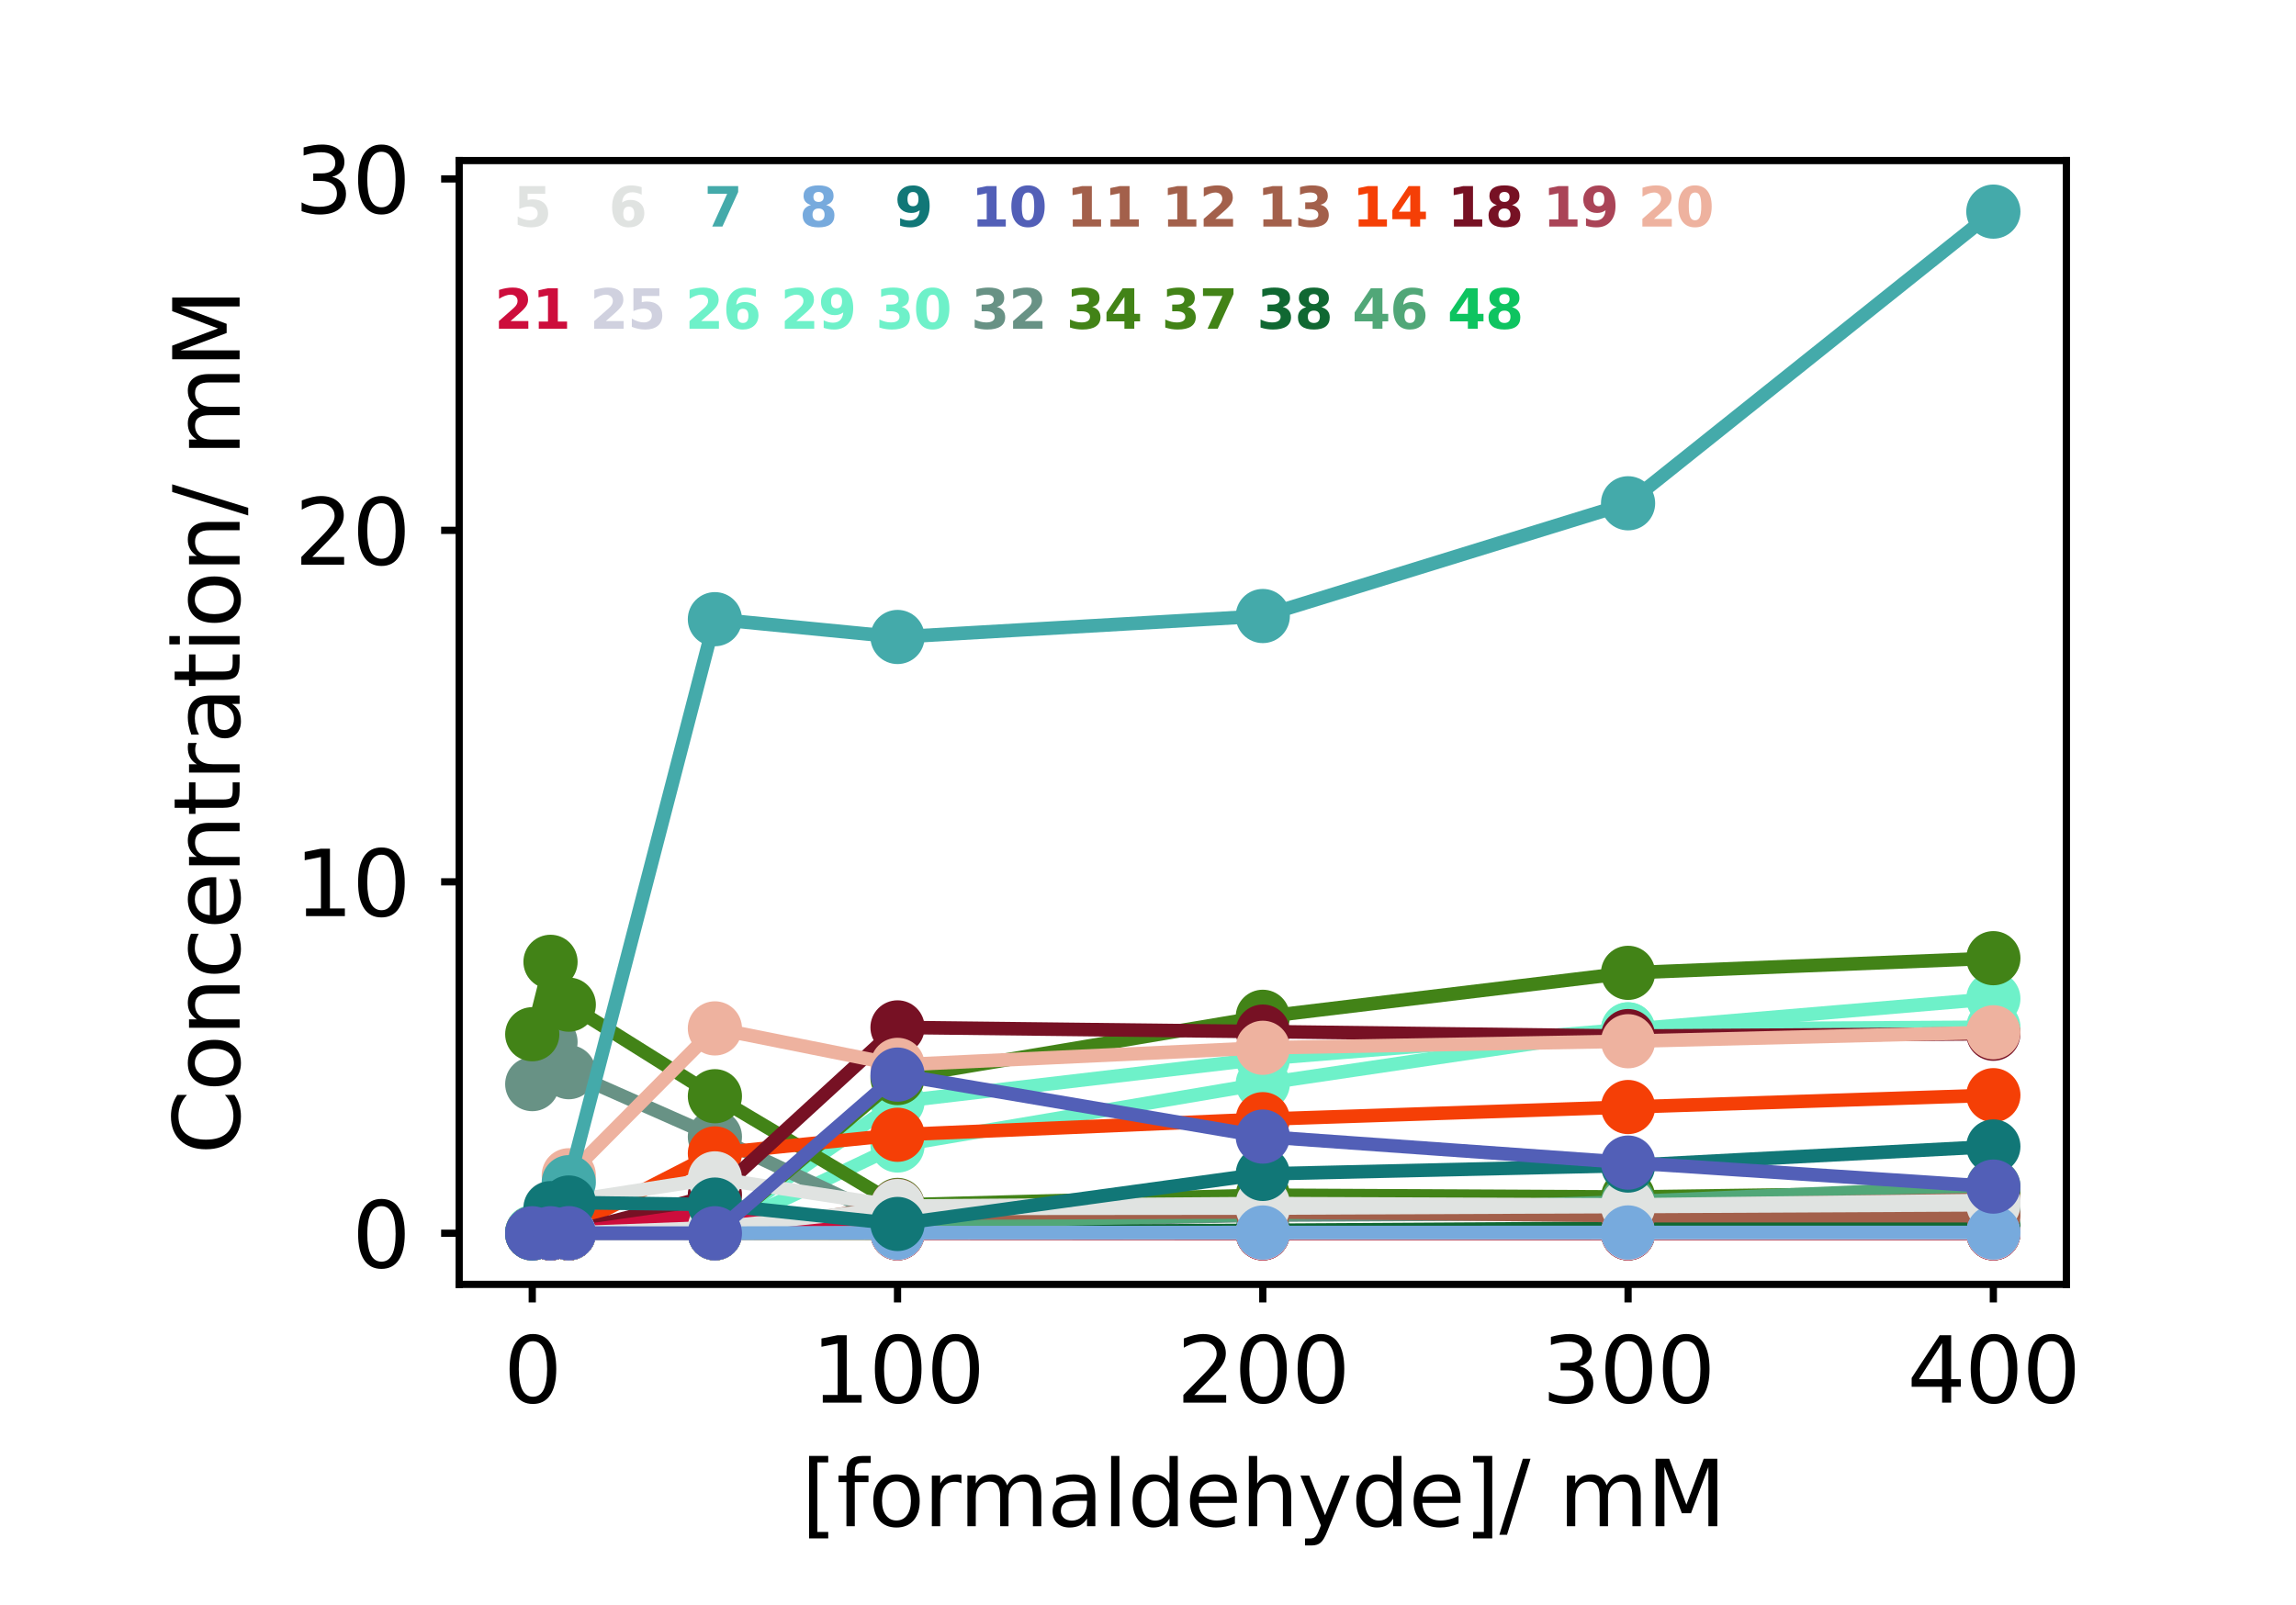 <?xml version="1.0" encoding="utf-8" standalone="no"?>
<!DOCTYPE svg PUBLIC "-//W3C//DTD SVG 1.1//EN"
  "http://www.w3.org/Graphics/SVG/1.1/DTD/svg11.dtd">
<svg height="177.732pt" version="1.1" viewBox="0 0 254.126 177.732" width="254.126pt" xmlns="http://www.w3.org/2000/svg" xmlns:xlink="http://www.w3.org/1999/xlink">
 <defs>
  <style type="text/css">*{stroke-linecap:butt;stroke-linejoin:round;}</style>
 </defs>
 <g id="figure_1">
  <g id="patch_1">
   <path d="M 0 177.732 
L 254.126 177.732 
L 254.126 0 
L 0 0 
z
" style="fill:#ffffff;"/>
  </g>
  <g id="axes_1">
   <g id="patch_2">
    <path d="M 50.825 142.186 
L 228.713 142.186 
L 228.713 17.773 
L 50.825 17.773 
z
" style="fill:#ffffff;"/>
   </g>
   <g id="matplotlib.axis_1">
    <g id="xtick_1">
     <g id="line2d_1">
      <defs>
       <path d="M 0 0 
L 0 2 
" id="m5e8aa17e58" style="stroke:#000000;stroke-width:0.8;"/>
      </defs>
      <g>
       <use style="stroke:#000000;stroke-width:0.8;" x="58.911" xlink:href="#m5e8aa17e58" y="142.186"/>
      </g>
     </g>
     <g id="text_1">
      <!-- 0 -->
      <g transform="translate(55.73 155.284)scale(0.1 -0.1)">
       <defs>
        <path d="M 2034 4250 
Q 1547 4250 1301 3770 
Q 1056 3291 1056 2328 
Q 1056 1369 1301 889 
Q 1547 409 2034 409 
Q 2525 409 2770 889 
Q 3016 1369 3016 2328 
Q 3016 3291 2770 3770 
Q 2525 4250 2034 4250 
z
M 2034 4750 
Q 2819 4750 3233 4129 
Q 3647 3509 3647 2328 
Q 3647 1150 3233 529 
Q 2819 -91 2034 -91 
Q 1250 -91 836 529 
Q 422 1150 422 2328 
Q 422 3509 836 4129 
Q 1250 4750 2034 4750 
z
" id="DejaVuSans-30" transform="scale(0.016)"/>
       </defs>
       <use xlink:href="#DejaVuSans-30"/>
      </g>
     </g>
    </g>
    <g id="xtick_2">
     <g id="line2d_2">
      <g>
       <use style="stroke:#000000;stroke-width:0.8;" x="99.34" xlink:href="#m5e8aa17e58" y="142.186"/>
      </g>
     </g>
     <g id="text_2">
      <!-- 100 -->
      <g transform="translate(89.796 155.284)scale(0.1 -0.1)">
       <defs>
        <path d="M 794 531 
L 1825 531 
L 1825 4091 
L 703 3866 
L 703 4441 
L 1819 4666 
L 2450 4666 
L 2450 531 
L 3481 531 
L 3481 0 
L 794 0 
L 794 531 
z
" id="DejaVuSans-31" transform="scale(0.016)"/>
       </defs>
       <use xlink:href="#DejaVuSans-31"/>
       <use x="63.623" xlink:href="#DejaVuSans-30"/>
       <use x="127.246" xlink:href="#DejaVuSans-30"/>
      </g>
     </g>
    </g>
    <g id="xtick_3">
     <g id="line2d_3">
      <g>
       <use style="stroke:#000000;stroke-width:0.8;" x="139.769" xlink:href="#m5e8aa17e58" y="142.186"/>
      </g>
     </g>
     <g id="text_3">
      <!-- 200 -->
      <g transform="translate(130.226 155.284)scale(0.1 -0.1)">
       <defs>
        <path d="M 1228 531 
L 3431 531 
L 3431 0 
L 469 0 
L 469 531 
Q 828 903 1448 1529 
Q 2069 2156 2228 2338 
Q 2531 2678 2651 2914 
Q 2772 3150 2772 3378 
Q 2772 3750 2511 3984 
Q 2250 4219 1831 4219 
Q 1534 4219 1204 4116 
Q 875 4013 500 3803 
L 500 4441 
Q 881 4594 1212 4672 
Q 1544 4750 1819 4750 
Q 2544 4750 2975 4387 
Q 3406 4025 3406 3419 
Q 3406 3131 3298 2873 
Q 3191 2616 2906 2266 
Q 2828 2175 2409 1742 
Q 1991 1309 1228 531 
z
" id="DejaVuSans-32" transform="scale(0.016)"/>
       </defs>
       <use xlink:href="#DejaVuSans-32"/>
       <use x="63.623" xlink:href="#DejaVuSans-30"/>
       <use x="127.246" xlink:href="#DejaVuSans-30"/>
      </g>
     </g>
    </g>
    <g id="xtick_4">
     <g id="line2d_4">
      <g>
       <use style="stroke:#000000;stroke-width:0.8;" x="180.198" xlink:href="#m5e8aa17e58" y="142.186"/>
      </g>
     </g>
     <g id="text_4">
      <!-- 300 -->
      <g transform="translate(170.655 155.284)scale(0.1 -0.1)">
       <defs>
        <path d="M 2597 2516 
Q 3050 2419 3304 2112 
Q 3559 1806 3559 1356 
Q 3559 666 3084 287 
Q 2609 -91 1734 -91 
Q 1441 -91 1130 -33 
Q 819 25 488 141 
L 488 750 
Q 750 597 1062 519 
Q 1375 441 1716 441 
Q 2309 441 2620 675 
Q 2931 909 2931 1356 
Q 2931 1769 2642 2001 
Q 2353 2234 1838 2234 
L 1294 2234 
L 1294 2753 
L 1863 2753 
Q 2328 2753 2575 2939 
Q 2822 3125 2822 3475 
Q 2822 3834 2567 4026 
Q 2313 4219 1838 4219 
Q 1578 4219 1281 4162 
Q 984 4106 628 3988 
L 628 4550 
Q 988 4650 1302 4700 
Q 1616 4750 1894 4750 
Q 2613 4750 3031 4423 
Q 3450 4097 3450 3541 
Q 3450 3153 3228 2886 
Q 3006 2619 2597 2516 
z
" id="DejaVuSans-33" transform="scale(0.016)"/>
       </defs>
       <use xlink:href="#DejaVuSans-33"/>
       <use x="63.623" xlink:href="#DejaVuSans-30"/>
       <use x="127.246" xlink:href="#DejaVuSans-30"/>
      </g>
     </g>
    </g>
    <g id="xtick_5">
     <g id="line2d_5">
      <g>
       <use style="stroke:#000000;stroke-width:0.8;" x="220.628" xlink:href="#m5e8aa17e58" y="142.186"/>
      </g>
     </g>
     <g id="text_5">
      <!-- 400 -->
      <g transform="translate(211.084 155.284)scale(0.1 -0.1)">
       <defs>
        <path d="M 2419 4116 
L 825 1625 
L 2419 1625 
L 2419 4116 
z
M 2253 4666 
L 3047 4666 
L 3047 1625 
L 3713 1625 
L 3713 1100 
L 3047 1100 
L 3047 0 
L 2419 0 
L 2419 1100 
L 313 1100 
L 313 1709 
L 2253 4666 
z
" id="DejaVuSans-34" transform="scale(0.016)"/>
       </defs>
       <use xlink:href="#DejaVuSans-34"/>
       <use x="63.623" xlink:href="#DejaVuSans-30"/>
       <use x="127.246" xlink:href="#DejaVuSans-30"/>
      </g>
     </g>
    </g>
    <g id="text_6">
     <!-- [formaldehyde]/ mM -->
     <g transform="translate(88.669 168.962)scale(0.1 -0.1)">
      <defs>
       <path d="M 550 4863 
L 1875 4863 
L 1875 4416 
L 1125 4416 
L 1125 -397 
L 1875 -397 
L 1875 -844 
L 550 -844 
L 550 4863 
z
" id="DejaVuSans-5b" transform="scale(0.016)"/>
       <path d="M 2375 4863 
L 2375 4384 
L 1825 4384 
Q 1516 4384 1395 4259 
Q 1275 4134 1275 3809 
L 1275 3500 
L 2222 3500 
L 2222 3053 
L 1275 3053 
L 1275 0 
L 697 0 
L 697 3053 
L 147 3053 
L 147 3500 
L 697 3500 
L 697 3744 
Q 697 4328 969 4595 
Q 1241 4863 1831 4863 
L 2375 4863 
z
" id="DejaVuSans-66" transform="scale(0.016)"/>
       <path d="M 1959 3097 
Q 1497 3097 1228 2736 
Q 959 2375 959 1747 
Q 959 1119 1226 758 
Q 1494 397 1959 397 
Q 2419 397 2687 759 
Q 2956 1122 2956 1747 
Q 2956 2369 2687 2733 
Q 2419 3097 1959 3097 
z
M 1959 3584 
Q 2709 3584 3137 3096 
Q 3566 2609 3566 1747 
Q 3566 888 3137 398 
Q 2709 -91 1959 -91 
Q 1206 -91 779 398 
Q 353 888 353 1747 
Q 353 2609 779 3096 
Q 1206 3584 1959 3584 
z
" id="DejaVuSans-6f" transform="scale(0.016)"/>
       <path d="M 2631 2963 
Q 2534 3019 2420 3045 
Q 2306 3072 2169 3072 
Q 1681 3072 1420 2755 
Q 1159 2438 1159 1844 
L 1159 0 
L 581 0 
L 581 3500 
L 1159 3500 
L 1159 2956 
Q 1341 3275 1631 3429 
Q 1922 3584 2338 3584 
Q 2397 3584 2469 3576 
Q 2541 3569 2628 3553 
L 2631 2963 
z
" id="DejaVuSans-72" transform="scale(0.016)"/>
       <path d="M 3328 2828 
Q 3544 3216 3844 3400 
Q 4144 3584 4550 3584 
Q 5097 3584 5394 3201 
Q 5691 2819 5691 2113 
L 5691 0 
L 5113 0 
L 5113 2094 
Q 5113 2597 4934 2840 
Q 4756 3084 4391 3084 
Q 3944 3084 3684 2787 
Q 3425 2491 3425 1978 
L 3425 0 
L 2847 0 
L 2847 2094 
Q 2847 2600 2669 2842 
Q 2491 3084 2119 3084 
Q 1678 3084 1418 2786 
Q 1159 2488 1159 1978 
L 1159 0 
L 581 0 
L 581 3500 
L 1159 3500 
L 1159 2956 
Q 1356 3278 1631 3431 
Q 1906 3584 2284 3584 
Q 2666 3584 2933 3390 
Q 3200 3197 3328 2828 
z
" id="DejaVuSans-6d" transform="scale(0.016)"/>
       <path d="M 2194 1759 
Q 1497 1759 1228 1600 
Q 959 1441 959 1056 
Q 959 750 1161 570 
Q 1363 391 1709 391 
Q 2188 391 2477 730 
Q 2766 1069 2766 1631 
L 2766 1759 
L 2194 1759 
z
M 3341 1997 
L 3341 0 
L 2766 0 
L 2766 531 
Q 2569 213 2275 61 
Q 1981 -91 1556 -91 
Q 1019 -91 701 211 
Q 384 513 384 1019 
Q 384 1609 779 1909 
Q 1175 2209 1959 2209 
L 2766 2209 
L 2766 2266 
Q 2766 2663 2505 2880 
Q 2244 3097 1772 3097 
Q 1472 3097 1187 3025 
Q 903 2953 641 2809 
L 641 3341 
Q 956 3463 1253 3523 
Q 1550 3584 1831 3584 
Q 2591 3584 2966 3190 
Q 3341 2797 3341 1997 
z
" id="DejaVuSans-61" transform="scale(0.016)"/>
       <path d="M 603 4863 
L 1178 4863 
L 1178 0 
L 603 0 
L 603 4863 
z
" id="DejaVuSans-6c" transform="scale(0.016)"/>
       <path d="M 2906 2969 
L 2906 4863 
L 3481 4863 
L 3481 0 
L 2906 0 
L 2906 525 
Q 2725 213 2448 61 
Q 2172 -91 1784 -91 
Q 1150 -91 751 415 
Q 353 922 353 1747 
Q 353 2572 751 3078 
Q 1150 3584 1784 3584 
Q 2172 3584 2448 3432 
Q 2725 3281 2906 2969 
z
M 947 1747 
Q 947 1113 1208 752 
Q 1469 391 1925 391 
Q 2381 391 2643 752 
Q 2906 1113 2906 1747 
Q 2906 2381 2643 2742 
Q 2381 3103 1925 3103 
Q 1469 3103 1208 2742 
Q 947 2381 947 1747 
z
" id="DejaVuSans-64" transform="scale(0.016)"/>
       <path d="M 3597 1894 
L 3597 1613 
L 953 1613 
Q 991 1019 1311 708 
Q 1631 397 2203 397 
Q 2534 397 2845 478 
Q 3156 559 3463 722 
L 3463 178 
Q 3153 47 2828 -22 
Q 2503 -91 2169 -91 
Q 1331 -91 842 396 
Q 353 884 353 1716 
Q 353 2575 817 3079 
Q 1281 3584 2069 3584 
Q 2775 3584 3186 3129 
Q 3597 2675 3597 1894 
z
M 3022 2063 
Q 3016 2534 2758 2815 
Q 2500 3097 2075 3097 
Q 1594 3097 1305 2825 
Q 1016 2553 972 2059 
L 3022 2063 
z
" id="DejaVuSans-65" transform="scale(0.016)"/>
       <path d="M 3513 2113 
L 3513 0 
L 2938 0 
L 2938 2094 
Q 2938 2591 2744 2837 
Q 2550 3084 2163 3084 
Q 1697 3084 1428 2787 
Q 1159 2491 1159 1978 
L 1159 0 
L 581 0 
L 581 4863 
L 1159 4863 
L 1159 2956 
Q 1366 3272 1645 3428 
Q 1925 3584 2291 3584 
Q 2894 3584 3203 3211 
Q 3513 2838 3513 2113 
z
" id="DejaVuSans-68" transform="scale(0.016)"/>
       <path d="M 2059 -325 
Q 1816 -950 1584 -1140 
Q 1353 -1331 966 -1331 
L 506 -1331 
L 506 -850 
L 844 -850 
Q 1081 -850 1212 -737 
Q 1344 -625 1503 -206 
L 1606 56 
L 191 3500 
L 800 3500 
L 1894 763 
L 2988 3500 
L 3597 3500 
L 2059 -325 
z
" id="DejaVuSans-79" transform="scale(0.016)"/>
       <path d="M 1947 4863 
L 1947 -844 
L 622 -844 
L 622 -397 
L 1369 -397 
L 1369 4416 
L 622 4416 
L 622 4863 
L 1947 4863 
z
" id="DejaVuSans-5d" transform="scale(0.016)"/>
       <path d="M 1625 4666 
L 2156 4666 
L 531 -594 
L 0 -594 
L 1625 4666 
z
" id="DejaVuSans-2f" transform="scale(0.016)"/>
       <path id="DejaVuSans-20" transform="scale(0.016)"/>
       <path d="M 628 4666 
L 1569 4666 
L 2759 1491 
L 3956 4666 
L 4897 4666 
L 4897 0 
L 4281 0 
L 4281 4097 
L 3078 897 
L 2444 897 
L 1241 4097 
L 1241 0 
L 628 0 
L 628 4666 
z
" id="DejaVuSans-4d" transform="scale(0.016)"/>
      </defs>
      <use xlink:href="#DejaVuSans-5b"/>
      <use x="39.014" xlink:href="#DejaVuSans-66"/>
      <use x="74.219" xlink:href="#DejaVuSans-6f"/>
      <use x="135.4" xlink:href="#DejaVuSans-72"/>
      <use x="174.764" xlink:href="#DejaVuSans-6d"/>
      <use x="272.176" xlink:href="#DejaVuSans-61"/>
      <use x="333.455" xlink:href="#DejaVuSans-6c"/>
      <use x="361.238" xlink:href="#DejaVuSans-64"/>
      <use x="424.715" xlink:href="#DejaVuSans-65"/>
      <use x="486.238" xlink:href="#DejaVuSans-68"/>
      <use x="549.617" xlink:href="#DejaVuSans-79"/>
      <use x="608.797" xlink:href="#DejaVuSans-64"/>
      <use x="672.273" xlink:href="#DejaVuSans-65"/>
      <use x="733.797" xlink:href="#DejaVuSans-5d"/>
      <use x="772.811" xlink:href="#DejaVuSans-2f"/>
      <use x="806.502" xlink:href="#DejaVuSans-20"/>
      <use x="838.289" xlink:href="#DejaVuSans-6d"/>
      <use x="935.701" xlink:href="#DejaVuSans-4d"/>
     </g>
    </g>
   </g>
   <g id="matplotlib.axis_2">
    <g id="ytick_1">
     <g id="line2d_6">
      <defs>
       <path d="M 0 0 
L -2 0 
" id="mc9e6e70472" style="stroke:#000000;stroke-width:0.8;"/>
      </defs>
      <g>
       <use style="stroke:#000000;stroke-width:0.8;" x="50.825" xlink:href="#mc9e6e70472" y="136.531"/>
      </g>
     </g>
     <g id="text_7">
      <!-- 0 -->
      <g transform="translate(38.963 140.33)scale(0.1 -0.1)">
       <use xlink:href="#DejaVuSans-30"/>
      </g>
     </g>
    </g>
    <g id="ytick_2">
     <g id="line2d_7">
      <g>
       <use style="stroke:#000000;stroke-width:0.8;" x="50.825" xlink:href="#mc9e6e70472" y="97.622"/>
      </g>
     </g>
     <g id="text_8">
      <!-- 10 -->
      <g transform="translate(32.6 101.421)scale(0.1 -0.1)">
       <use xlink:href="#DejaVuSans-31"/>
       <use x="63.623" xlink:href="#DejaVuSans-30"/>
      </g>
     </g>
    </g>
    <g id="ytick_3">
     <g id="line2d_8">
      <g>
       <use style="stroke:#000000;stroke-width:0.8;" x="50.825" xlink:href="#mc9e6e70472" y="58.713"/>
      </g>
     </g>
     <g id="text_9">
      <!-- 20 -->
      <g transform="translate(32.6 62.513)scale(0.1 -0.1)">
       <use xlink:href="#DejaVuSans-32"/>
       <use x="63.623" xlink:href="#DejaVuSans-30"/>
      </g>
     </g>
    </g>
    <g id="ytick_4">
     <g id="line2d_9">
      <g>
       <use style="stroke:#000000;stroke-width:0.8;" x="50.825" xlink:href="#mc9e6e70472" y="19.805"/>
      </g>
     </g>
     <g id="text_10">
      <!-- 30 -->
      <g transform="translate(32.6 23.604)scale(0.1 -0.1)">
       <use xlink:href="#DejaVuSans-33"/>
       <use x="63.623" xlink:href="#DejaVuSans-30"/>
      </g>
     </g>
    </g>
    <g id="text_11">
     <!-- Concentration/ mM -->
     <g transform="translate(26.521 127.808)rotate(-90)scale(0.1 -0.1)">
      <defs>
       <path d="M 4122 4306 
L 4122 3641 
Q 3803 3938 3442 4084 
Q 3081 4231 2675 4231 
Q 1875 4231 1450 3742 
Q 1025 3253 1025 2328 
Q 1025 1406 1450 917 
Q 1875 428 2675 428 
Q 3081 428 3442 575 
Q 3803 722 4122 1019 
L 4122 359 
Q 3791 134 3420 21 
Q 3050 -91 2638 -91 
Q 1578 -91 968 557 
Q 359 1206 359 2328 
Q 359 3453 968 4101 
Q 1578 4750 2638 4750 
Q 3056 4750 3426 4639 
Q 3797 4528 4122 4306 
z
" id="DejaVuSans-43" transform="scale(0.016)"/>
       <path d="M 3513 2113 
L 3513 0 
L 2938 0 
L 2938 2094 
Q 2938 2591 2744 2837 
Q 2550 3084 2163 3084 
Q 1697 3084 1428 2787 
Q 1159 2491 1159 1978 
L 1159 0 
L 581 0 
L 581 3500 
L 1159 3500 
L 1159 2956 
Q 1366 3272 1645 3428 
Q 1925 3584 2291 3584 
Q 2894 3584 3203 3211 
Q 3513 2838 3513 2113 
z
" id="DejaVuSans-6e" transform="scale(0.016)"/>
       <path d="M 3122 3366 
L 3122 2828 
Q 2878 2963 2633 3030 
Q 2388 3097 2138 3097 
Q 1578 3097 1268 2742 
Q 959 2388 959 1747 
Q 959 1106 1268 751 
Q 1578 397 2138 397 
Q 2388 397 2633 464 
Q 2878 531 3122 666 
L 3122 134 
Q 2881 22 2623 -34 
Q 2366 -91 2075 -91 
Q 1284 -91 818 406 
Q 353 903 353 1747 
Q 353 2603 823 3093 
Q 1294 3584 2113 3584 
Q 2378 3584 2631 3529 
Q 2884 3475 3122 3366 
z
" id="DejaVuSans-63" transform="scale(0.016)"/>
       <path d="M 1172 4494 
L 1172 3500 
L 2356 3500 
L 2356 3053 
L 1172 3053 
L 1172 1153 
Q 1172 725 1289 603 
Q 1406 481 1766 481 
L 2356 481 
L 2356 0 
L 1766 0 
Q 1100 0 847 248 
Q 594 497 594 1153 
L 594 3053 
L 172 3053 
L 172 3500 
L 594 3500 
L 594 4494 
L 1172 4494 
z
" id="DejaVuSans-74" transform="scale(0.016)"/>
       <path d="M 603 3500 
L 1178 3500 
L 1178 0 
L 603 0 
L 603 3500 
z
M 603 4863 
L 1178 4863 
L 1178 4134 
L 603 4134 
L 603 4863 
z
" id="DejaVuSans-69" transform="scale(0.016)"/>
      </defs>
      <use xlink:href="#DejaVuSans-43"/>
      <use x="69.824" xlink:href="#DejaVuSans-6f"/>
      <use x="131.006" xlink:href="#DejaVuSans-6e"/>
      <use x="194.385" xlink:href="#DejaVuSans-63"/>
      <use x="249.365" xlink:href="#DejaVuSans-65"/>
      <use x="310.889" xlink:href="#DejaVuSans-6e"/>
      <use x="374.268" xlink:href="#DejaVuSans-74"/>
      <use x="413.477" xlink:href="#DejaVuSans-72"/>
      <use x="454.59" xlink:href="#DejaVuSans-61"/>
      <use x="515.869" xlink:href="#DejaVuSans-74"/>
      <use x="555.078" xlink:href="#DejaVuSans-69"/>
      <use x="582.861" xlink:href="#DejaVuSans-6f"/>
      <use x="644.043" xlink:href="#DejaVuSans-6e"/>
      <use x="707.422" xlink:href="#DejaVuSans-2f"/>
      <use x="741.113" xlink:href="#DejaVuSans-20"/>
      <use x="772.9" xlink:href="#DejaVuSans-6d"/>
      <use x="870.312" xlink:href="#DejaVuSans-4d"/>
     </g>
    </g>
   </g>
   <g id="patch_3">
    <path d="M 50.825 142.186 
L 50.825 17.773 
" style="fill:none;stroke:#000000;stroke-linecap:square;stroke-linejoin:miter;stroke-width:0.8;"/>
   </g>
   <g id="patch_4">
    <path d="M 228.713 142.186 
L 228.713 17.773 
" style="fill:none;stroke:#000000;stroke-linecap:square;stroke-linejoin:miter;stroke-width:0.8;"/>
   </g>
   <g id="patch_5">
    <path d="M 50.825 142.186 
L 228.713 142.186 
" style="fill:none;stroke:#000000;stroke-linecap:square;stroke-linejoin:miter;stroke-width:0.8;"/>
   </g>
   <g id="patch_6">
    <path d="M 50.825 17.773 
L 228.713 17.773 
" style="fill:none;stroke:#000000;stroke-linecap:square;stroke-linejoin:miter;stroke-width:0.8;"/>
   </g>
   <g id="line2d_10">
    <path clip-path="url(#pe29704b0ee)" d="M 58.911 136.531 
L 60.932 136.531 
L 62.954 136.531 
L 79.126 136.394 
L 99.34 136.31 
L 139.769 136.453 
L 180.198 136.531 
L 220.628 136.513 
" style="fill:none;stroke:#6ef1c9;stroke-linecap:square;stroke-width:1.5;"/>
    <defs>
     <path d="M 0 2.5 
C 0.663 2.5 1.299 2.237 1.768 1.768 
C 2.237 1.299 2.5 0.663 2.5 0 
C 2.5 -0.663 2.237 -1.299 1.768 -1.768 
C 1.299 -2.237 0.663 -2.5 0 -2.5 
C -0.663 -2.5 -1.299 -2.237 -1.768 -1.768 
C -2.237 -1.299 -2.5 -0.663 -2.5 0 
C -2.5 0.663 -2.237 1.299 -1.768 1.768 
C -1.299 2.237 -0.663 2.5 0 2.5 
z
" id="m30614c11d1" style="stroke:#6ef1c9;"/>
    </defs>
    <g clip-path="url(#pe29704b0ee)">
     <use style="fill:#6ef1c9;stroke:#6ef1c9;" x="58.911" xlink:href="#m30614c11d1" y="136.531"/>
     <use style="fill:#6ef1c9;stroke:#6ef1c9;" x="60.932" xlink:href="#m30614c11d1" y="136.531"/>
     <use style="fill:#6ef1c9;stroke:#6ef1c9;" x="62.954" xlink:href="#m30614c11d1" y="136.531"/>
     <use style="fill:#6ef1c9;stroke:#6ef1c9;" x="79.126" xlink:href="#m30614c11d1" y="136.394"/>
     <use style="fill:#6ef1c9;stroke:#6ef1c9;" x="99.34" xlink:href="#m30614c11d1" y="136.31"/>
     <use style="fill:#6ef1c9;stroke:#6ef1c9;" x="139.769" xlink:href="#m30614c11d1" y="136.453"/>
     <use style="fill:#6ef1c9;stroke:#6ef1c9;" x="180.198" xlink:href="#m30614c11d1" y="136.531"/>
     <use style="fill:#6ef1c9;stroke:#6ef1c9;" x="220.628" xlink:href="#m30614c11d1" y="136.513"/>
    </g>
   </g>
   <g id="line2d_11">
    <path clip-path="url(#pe29704b0ee)" d="M 58.911 136.531 
L 60.932 136.531 
L 62.954 136.531 
L 79.126 136.417 
L 99.34 126.815 
L 139.769 119.963 
L 180.198 113.972 
L 220.628 110.558 
" style="fill:none;stroke:#6ef1c9;stroke-linecap:square;stroke-width:1.5;"/>
    <g clip-path="url(#pe29704b0ee)">
     <use style="fill:#6ef1c9;stroke:#6ef1c9;" x="58.911" xlink:href="#m30614c11d1" y="136.531"/>
     <use style="fill:#6ef1c9;stroke:#6ef1c9;" x="60.932" xlink:href="#m30614c11d1" y="136.531"/>
     <use style="fill:#6ef1c9;stroke:#6ef1c9;" x="62.954" xlink:href="#m30614c11d1" y="136.531"/>
     <use style="fill:#6ef1c9;stroke:#6ef1c9;" x="79.126" xlink:href="#m30614c11d1" y="136.417"/>
     <use style="fill:#6ef1c9;stroke:#6ef1c9;" x="99.34" xlink:href="#m30614c11d1" y="126.815"/>
     <use style="fill:#6ef1c9;stroke:#6ef1c9;" x="139.769" xlink:href="#m30614c11d1" y="119.963"/>
     <use style="fill:#6ef1c9;stroke:#6ef1c9;" x="180.198" xlink:href="#m30614c11d1" y="113.972"/>
     <use style="fill:#6ef1c9;stroke:#6ef1c9;" x="220.628" xlink:href="#m30614c11d1" y="110.558"/>
    </g>
   </g>
   <g id="line2d_12">
    <path clip-path="url(#pe29704b0ee)" d="M 58.911 136.404 
L 60.932 136.531 
L 62.954 136.531 
L 79.126 135.993 
L 99.34 121.961 
L 139.769 117.223 
L 180.198 113.95 
L 220.628 113.715 
" style="fill:none;stroke:#6ef1c9;stroke-linecap:square;stroke-width:1.5;"/>
    <g clip-path="url(#pe29704b0ee)">
     <use style="fill:#6ef1c9;stroke:#6ef1c9;" x="58.911" xlink:href="#m30614c11d1" y="136.404"/>
     <use style="fill:#6ef1c9;stroke:#6ef1c9;" x="60.932" xlink:href="#m30614c11d1" y="136.531"/>
     <use style="fill:#6ef1c9;stroke:#6ef1c9;" x="62.954" xlink:href="#m30614c11d1" y="136.531"/>
     <use style="fill:#6ef1c9;stroke:#6ef1c9;" x="79.126" xlink:href="#m30614c11d1" y="135.993"/>
     <use style="fill:#6ef1c9;stroke:#6ef1c9;" x="99.34" xlink:href="#m30614c11d1" y="121.961"/>
     <use style="fill:#6ef1c9;stroke:#6ef1c9;" x="139.769" xlink:href="#m30614c11d1" y="117.223"/>
     <use style="fill:#6ef1c9;stroke:#6ef1c9;" x="180.198" xlink:href="#m30614c11d1" y="113.95"/>
     <use style="fill:#6ef1c9;stroke:#6ef1c9;" x="220.628" xlink:href="#m30614c11d1" y="113.715"/>
    </g>
   </g>
   <g id="line2d_13">
    <path clip-path="url(#pe29704b0ee)" d="M 58.911 120.018 
L 60.932 115.354 
L 62.954 118.698 
L 79.126 125.85 
L 99.34 135.404 
L 139.769 134.529 
L 180.198 134.322 
L 220.628 134.033 
" style="fill:none;stroke:#689285;stroke-linecap:square;stroke-width:1.5;"/>
    <defs>
     <path d="M 0 2.5 
C 0.663 2.5 1.299 2.237 1.768 1.768 
C 2.237 1.299 2.5 0.663 2.5 0 
C 2.5 -0.663 2.237 -1.299 1.768 -1.768 
C 1.299 -2.237 0.663 -2.5 0 -2.5 
C -0.663 -2.5 -1.299 -2.237 -1.768 -1.768 
C -2.237 -1.299 -2.5 -0.663 -2.5 0 
C -2.5 0.663 -2.237 1.299 -1.768 1.768 
C -1.299 2.237 -0.663 2.5 0 2.5 
z
" id="ma00e9cb1e5" style="stroke:#689285;"/>
    </defs>
    <g clip-path="url(#pe29704b0ee)">
     <use style="fill:#689285;stroke:#689285;" x="58.911" xlink:href="#ma00e9cb1e5" y="120.018"/>
     <use style="fill:#689285;stroke:#689285;" x="60.932" xlink:href="#ma00e9cb1e5" y="115.354"/>
     <use style="fill:#689285;stroke:#689285;" x="62.954" xlink:href="#ma00e9cb1e5" y="118.698"/>
     <use style="fill:#689285;stroke:#689285;" x="79.126" xlink:href="#ma00e9cb1e5" y="125.85"/>
     <use style="fill:#689285;stroke:#689285;" x="99.34" xlink:href="#ma00e9cb1e5" y="135.404"/>
     <use style="fill:#689285;stroke:#689285;" x="139.769" xlink:href="#ma00e9cb1e5" y="134.529"/>
     <use style="fill:#689285;stroke:#689285;" x="180.198" xlink:href="#ma00e9cb1e5" y="134.322"/>
     <use style="fill:#689285;stroke:#689285;" x="220.628" xlink:href="#ma00e9cb1e5" y="134.033"/>
    </g>
   </g>
   <g id="line2d_14">
    <path clip-path="url(#pe29704b0ee)" d="M 58.911 136.531 
L 60.932 136.531 
L 62.954 136.531 
L 79.126 136.531 
L 99.34 119.351 
L 139.769 112.567 
L 180.198 107.702 
L 220.628 106.078 
" style="fill:none;stroke:#428317;stroke-linecap:square;stroke-width:1.5;"/>
    <defs>
     <path d="M 0 2.5 
C 0.663 2.5 1.299 2.237 1.768 1.768 
C 2.237 1.299 2.5 0.663 2.5 0 
C 2.5 -0.663 2.237 -1.299 1.768 -1.768 
C 1.299 -2.237 0.663 -2.5 0 -2.5 
C -0.663 -2.5 -1.299 -2.237 -1.768 -1.768 
C -2.237 -1.299 -2.5 -0.663 -2.5 0 
C -2.5 0.663 -2.237 1.299 -1.768 1.768 
C -1.299 2.237 -0.663 2.5 0 2.5 
z
" id="m3e3ecbfabb" style="stroke:#428317;"/>
    </defs>
    <g clip-path="url(#pe29704b0ee)">
     <use style="fill:#428317;stroke:#428317;" x="58.911" xlink:href="#m3e3ecbfabb" y="136.531"/>
     <use style="fill:#428317;stroke:#428317;" x="60.932" xlink:href="#m3e3ecbfabb" y="136.531"/>
     <use style="fill:#428317;stroke:#428317;" x="62.954" xlink:href="#m3e3ecbfabb" y="136.531"/>
     <use style="fill:#428317;stroke:#428317;" x="79.126" xlink:href="#m3e3ecbfabb" y="136.531"/>
     <use style="fill:#428317;stroke:#428317;" x="99.34" xlink:href="#m3e3ecbfabb" y="119.351"/>
     <use style="fill:#428317;stroke:#428317;" x="139.769" xlink:href="#m3e3ecbfabb" y="112.567"/>
     <use style="fill:#428317;stroke:#428317;" x="180.198" xlink:href="#m3e3ecbfabb" y="107.702"/>
     <use style="fill:#428317;stroke:#428317;" x="220.628" xlink:href="#m3e3ecbfabb" y="106.078"/>
    </g>
   </g>
   <g id="line2d_15">
    <path clip-path="url(#pe29704b0ee)" d="M 58.911 114.498 
L 60.932 106.482 
L 62.954 111.222 
L 79.126 121.361 
L 99.34 133.397 
L 139.769 132.314 
L 180.198 132.516 
L 220.628 131.969 
" style="fill:none;stroke:#428317;stroke-linecap:square;stroke-width:1.5;"/>
    <g clip-path="url(#pe29704b0ee)">
     <use style="fill:#428317;stroke:#428317;" x="58.911" xlink:href="#m3e3ecbfabb" y="114.498"/>
     <use style="fill:#428317;stroke:#428317;" x="60.932" xlink:href="#m3e3ecbfabb" y="106.482"/>
     <use style="fill:#428317;stroke:#428317;" x="62.954" xlink:href="#m3e3ecbfabb" y="111.222"/>
     <use style="fill:#428317;stroke:#428317;" x="79.126" xlink:href="#m3e3ecbfabb" y="121.361"/>
     <use style="fill:#428317;stroke:#428317;" x="99.34" xlink:href="#m3e3ecbfabb" y="133.397"/>
     <use style="fill:#428317;stroke:#428317;" x="139.769" xlink:href="#m3e3ecbfabb" y="132.314"/>
     <use style="fill:#428317;stroke:#428317;" x="180.198" xlink:href="#m3e3ecbfabb" y="132.516"/>
     <use style="fill:#428317;stroke:#428317;" x="220.628" xlink:href="#m3e3ecbfabb" y="131.969"/>
    </g>
   </g>
   <g id="line2d_16">
    <path clip-path="url(#pe29704b0ee)" d="M 58.911 136.531 
L 60.932 136.531 
L 62.954 136.531 
L 79.126 136.531 
L 99.34 136.394 
L 139.769 136.207 
L 180.198 135.966 
L 220.628 135.757 
" style="fill:none;stroke:#106832;stroke-linecap:square;stroke-width:1.5;"/>
    <defs>
     <path d="M 0 2.5 
C 0.663 2.5 1.299 2.237 1.768 1.768 
C 2.237 1.299 2.5 0.663 2.5 0 
C 2.5 -0.663 2.237 -1.299 1.768 -1.768 
C 1.299 -2.237 0.663 -2.5 0 -2.5 
C -0.663 -2.5 -1.299 -2.237 -1.768 -1.768 
C -2.237 -1.299 -2.5 -0.663 -2.5 0 
C -2.5 0.663 -2.237 1.299 -1.768 1.768 
C -1.299 2.237 -0.663 2.5 0 2.5 
z
" id="m455c842294" style="stroke:#106832;"/>
    </defs>
    <g clip-path="url(#pe29704b0ee)">
     <use style="fill:#106832;stroke:#106832;" x="58.911" xlink:href="#m455c842294" y="136.531"/>
     <use style="fill:#106832;stroke:#106832;" x="60.932" xlink:href="#m455c842294" y="136.531"/>
     <use style="fill:#106832;stroke:#106832;" x="62.954" xlink:href="#m455c842294" y="136.531"/>
     <use style="fill:#106832;stroke:#106832;" x="79.126" xlink:href="#m455c842294" y="136.531"/>
     <use style="fill:#106832;stroke:#106832;" x="99.34" xlink:href="#m455c842294" y="136.394"/>
     <use style="fill:#106832;stroke:#106832;" x="139.769" xlink:href="#m455c842294" y="136.207"/>
     <use style="fill:#106832;stroke:#106832;" x="180.198" xlink:href="#m455c842294" y="135.966"/>
     <use style="fill:#106832;stroke:#106832;" x="220.628" xlink:href="#m455c842294" y="135.757"/>
    </g>
   </g>
   <g id="line2d_17">
    <path clip-path="url(#pe29704b0ee)" d="M 58.911 136.475 
L 60.932 136.531 
L 62.954 136.531 
L 79.126 136.531 
L 99.34 135.404 
L 139.769 134.418 
L 180.198 133.043 
L 220.628 131.323 
" style="fill:none;stroke:#51a778;stroke-linecap:square;stroke-width:1.5;"/>
    <defs>
     <path d="M 0 2.5 
C 0.663 2.5 1.299 2.237 1.768 1.768 
C 2.237 1.299 2.5 0.663 2.5 0 
C 2.5 -0.663 2.237 -1.299 1.768 -1.768 
C 1.299 -2.237 0.663 -2.5 0 -2.5 
C -0.663 -2.5 -1.299 -2.237 -1.768 -1.768 
C -2.237 -1.299 -2.5 -0.663 -2.5 0 
C -2.5 0.663 -2.237 1.299 -1.768 1.768 
C -1.299 2.237 -0.663 2.5 0 2.5 
z
" id="m8ade921c01" style="stroke:#51a778;"/>
    </defs>
    <g clip-path="url(#pe29704b0ee)">
     <use style="fill:#51a778;stroke:#51a778;" x="58.911" xlink:href="#m8ade921c01" y="136.475"/>
     <use style="fill:#51a778;stroke:#51a778;" x="60.932" xlink:href="#m8ade921c01" y="136.531"/>
     <use style="fill:#51a778;stroke:#51a778;" x="62.954" xlink:href="#m8ade921c01" y="136.531"/>
     <use style="fill:#51a778;stroke:#51a778;" x="79.126" xlink:href="#m8ade921c01" y="136.531"/>
     <use style="fill:#51a778;stroke:#51a778;" x="99.34" xlink:href="#m8ade921c01" y="135.404"/>
     <use style="fill:#51a778;stroke:#51a778;" x="139.769" xlink:href="#m8ade921c01" y="134.418"/>
     <use style="fill:#51a778;stroke:#51a778;" x="180.198" xlink:href="#m8ade921c01" y="133.043"/>
     <use style="fill:#51a778;stroke:#51a778;" x="220.628" xlink:href="#m8ade921c01" y="131.323"/>
    </g>
   </g>
   <g id="line2d_18">
    <path clip-path="url(#pe29704b0ee)" d="M 58.911 136.531 
L 60.932 136.531 
L 62.954 136.531 
L 79.126 136.525 
L 99.34 136.531 
L 139.769 136.531 
L 180.198 136.531 
L 220.628 136.531 
" style="fill:none;stroke:#0ec460;stroke-linecap:square;stroke-width:1.5;"/>
    <defs>
     <path d="M 0 2.5 
C 0.663 2.5 1.299 2.237 1.768 1.768 
C 2.237 1.299 2.5 0.663 2.5 0 
C 2.5 -0.663 2.237 -1.299 1.768 -1.768 
C 1.299 -2.237 0.663 -2.5 0 -2.5 
C -0.663 -2.5 -1.299 -2.237 -1.768 -1.768 
C -2.237 -1.299 -2.5 -0.663 -2.5 0 
C -2.5 0.663 -2.237 1.299 -1.768 1.768 
C -1.299 2.237 -0.663 2.5 0 2.5 
z
" id="m618f42c247" style="stroke:#0ec460;"/>
    </defs>
    <g clip-path="url(#pe29704b0ee)">
     <use style="fill:#0ec460;stroke:#0ec460;" x="58.911" xlink:href="#m618f42c247" y="136.531"/>
     <use style="fill:#0ec460;stroke:#0ec460;" x="60.932" xlink:href="#m618f42c247" y="136.531"/>
     <use style="fill:#0ec460;stroke:#0ec460;" x="62.954" xlink:href="#m618f42c247" y="136.531"/>
     <use style="fill:#0ec460;stroke:#0ec460;" x="79.126" xlink:href="#m618f42c247" y="136.525"/>
     <use style="fill:#0ec460;stroke:#0ec460;" x="99.34" xlink:href="#m618f42c247" y="136.531"/>
     <use style="fill:#0ec460;stroke:#0ec460;" x="139.769" xlink:href="#m618f42c247" y="136.531"/>
     <use style="fill:#0ec460;stroke:#0ec460;" x="180.198" xlink:href="#m618f42c247" y="136.531"/>
     <use style="fill:#0ec460;stroke:#0ec460;" x="220.628" xlink:href="#m618f42c247" y="136.531"/>
    </g>
   </g>
   <g id="line2d_19">
    <path clip-path="url(#pe29704b0ee)" d="M 58.911 136.531 
L 60.932 136.531 
L 62.954 136.531 
L 79.126 136.531 
L 99.34 136.53 
L 139.769 136.531 
L 180.198 136.531 
L 220.628 136.531 
" style="fill:none;stroke:#a3604b;stroke-linecap:square;stroke-width:1.5;"/>
    <defs>
     <path d="M 0 2.5 
C 0.663 2.5 1.299 2.237 1.768 1.768 
C 2.237 1.299 2.5 0.663 2.5 0 
C 2.5 -0.663 2.237 -1.299 1.768 -1.768 
C 1.299 -2.237 0.663 -2.5 0 -2.5 
C -0.663 -2.5 -1.299 -2.237 -1.768 -1.768 
C -2.237 -1.299 -2.5 -0.663 -2.5 0 
C -2.5 0.663 -2.237 1.299 -1.768 1.768 
C -1.299 2.237 -0.663 2.5 0 2.5 
z
" id="mc71d4ce654" style="stroke:#a3604b;"/>
    </defs>
    <g clip-path="url(#pe29704b0ee)">
     <use style="fill:#a3604b;stroke:#a3604b;" x="58.911" xlink:href="#mc71d4ce654" y="136.531"/>
     <use style="fill:#a3604b;stroke:#a3604b;" x="60.932" xlink:href="#mc71d4ce654" y="136.531"/>
     <use style="fill:#a3604b;stroke:#a3604b;" x="62.954" xlink:href="#mc71d4ce654" y="136.531"/>
     <use style="fill:#a3604b;stroke:#a3604b;" x="79.126" xlink:href="#mc71d4ce654" y="136.531"/>
     <use style="fill:#a3604b;stroke:#a3604b;" x="99.34" xlink:href="#mc71d4ce654" y="136.53"/>
     <use style="fill:#a3604b;stroke:#a3604b;" x="139.769" xlink:href="#mc71d4ce654" y="136.531"/>
     <use style="fill:#a3604b;stroke:#a3604b;" x="180.198" xlink:href="#mc71d4ce654" y="136.531"/>
     <use style="fill:#a3604b;stroke:#a3604b;" x="220.628" xlink:href="#mc71d4ce654" y="136.531"/>
    </g>
   </g>
   <g id="line2d_20">
    <path clip-path="url(#pe29704b0ee)" d="M 58.911 136.531 
L 60.932 136.531 
L 62.954 136.531 
L 79.126 136.531 
L 99.34 134.312 
L 139.769 134.17 
L 180.198 134.584 
L 220.628 134.588 
" style="fill:none;stroke:#a3604b;stroke-linecap:square;stroke-width:1.5;"/>
    <g clip-path="url(#pe29704b0ee)">
     <use style="fill:#a3604b;stroke:#a3604b;" x="58.911" xlink:href="#mc71d4ce654" y="136.531"/>
     <use style="fill:#a3604b;stroke:#a3604b;" x="60.932" xlink:href="#mc71d4ce654" y="136.531"/>
     <use style="fill:#a3604b;stroke:#a3604b;" x="62.954" xlink:href="#mc71d4ce654" y="136.531"/>
     <use style="fill:#a3604b;stroke:#a3604b;" x="79.126" xlink:href="#mc71d4ce654" y="136.531"/>
     <use style="fill:#a3604b;stroke:#a3604b;" x="99.34" xlink:href="#mc71d4ce654" y="134.312"/>
     <use style="fill:#a3604b;stroke:#a3604b;" x="139.769" xlink:href="#mc71d4ce654" y="134.17"/>
     <use style="fill:#a3604b;stroke:#a3604b;" x="180.198" xlink:href="#mc71d4ce654" y="134.584"/>
     <use style="fill:#a3604b;stroke:#a3604b;" x="220.628" xlink:href="#mc71d4ce654" y="134.588"/>
    </g>
   </g>
   <g id="line2d_21">
    <path clip-path="url(#pe29704b0ee)" d="M 58.911 136.531 
L 60.932 136.531 
L 62.954 136.53 
L 79.126 136.531 
L 99.34 133.465 
L 139.769 134.133 
L 180.198 133.531 
L 220.628 132.765 
" style="fill:none;stroke:#a3604b;stroke-linecap:square;stroke-width:1.5;"/>
    <g clip-path="url(#pe29704b0ee)">
     <use style="fill:#a3604b;stroke:#a3604b;" x="58.911" xlink:href="#mc71d4ce654" y="136.531"/>
     <use style="fill:#a3604b;stroke:#a3604b;" x="60.932" xlink:href="#mc71d4ce654" y="136.531"/>
     <use style="fill:#a3604b;stroke:#a3604b;" x="62.954" xlink:href="#mc71d4ce654" y="136.53"/>
     <use style="fill:#a3604b;stroke:#a3604b;" x="79.126" xlink:href="#mc71d4ce654" y="136.531"/>
     <use style="fill:#a3604b;stroke:#a3604b;" x="99.34" xlink:href="#mc71d4ce654" y="133.465"/>
     <use style="fill:#a3604b;stroke:#a3604b;" x="139.769" xlink:href="#mc71d4ce654" y="134.133"/>
     <use style="fill:#a3604b;stroke:#a3604b;" x="180.198" xlink:href="#mc71d4ce654" y="133.531"/>
     <use style="fill:#a3604b;stroke:#a3604b;" x="220.628" xlink:href="#mc71d4ce654" y="132.765"/>
    </g>
   </g>
   <g id="line2d_22">
    <path clip-path="url(#pe29704b0ee)" d="M 58.911 136.531 
L 60.932 136.528 
L 62.954 135.987 
L 79.126 127.69 
L 99.34 125.627 
L 139.769 123.902 
L 180.198 122.556 
L 220.628 121.243 
" style="fill:none;stroke:#f53f06;stroke-linecap:square;stroke-width:1.5;"/>
    <defs>
     <path d="M 0 2.5 
C 0.663 2.5 1.299 2.237 1.768 1.768 
C 2.237 1.299 2.5 0.663 2.5 0 
C 2.5 -0.663 2.237 -1.299 1.768 -1.768 
C 1.299 -2.237 0.663 -2.5 0 -2.5 
C -0.663 -2.5 -1.299 -2.237 -1.768 -1.768 
C -2.237 -1.299 -2.5 -0.663 -2.5 0 
C -2.5 0.663 -2.237 1.299 -1.768 1.768 
C -1.299 2.237 -0.663 2.5 0 2.5 
z
" id="mcf118e4e40" style="stroke:#f53f06;"/>
    </defs>
    <g clip-path="url(#pe29704b0ee)">
     <use style="fill:#f53f06;stroke:#f53f06;" x="58.911" xlink:href="#mcf118e4e40" y="136.531"/>
     <use style="fill:#f53f06;stroke:#f53f06;" x="60.932" xlink:href="#mcf118e4e40" y="136.528"/>
     <use style="fill:#f53f06;stroke:#f53f06;" x="62.954" xlink:href="#mcf118e4e40" y="135.987"/>
     <use style="fill:#f53f06;stroke:#f53f06;" x="79.126" xlink:href="#mcf118e4e40" y="127.69"/>
     <use style="fill:#f53f06;stroke:#f53f06;" x="99.34" xlink:href="#mcf118e4e40" y="125.627"/>
     <use style="fill:#f53f06;stroke:#f53f06;" x="139.769" xlink:href="#mcf118e4e40" y="123.902"/>
     <use style="fill:#f53f06;stroke:#f53f06;" x="180.198" xlink:href="#mcf118e4e40" y="122.556"/>
     <use style="fill:#f53f06;stroke:#f53f06;" x="220.628" xlink:href="#mcf118e4e40" y="121.243"/>
    </g>
   </g>
   <g id="line2d_23">
    <path clip-path="url(#pe29704b0ee)" d="M 58.911 136.531 
L 60.932 136.531 
L 62.954 136.467 
L 79.126 132.271 
L 99.34 113.741 
L 139.769 114.204 
L 180.198 114.702 
L 220.628 114.443 
" style="fill:none;stroke:#771124;stroke-linecap:square;stroke-width:1.5;"/>
    <defs>
     <path d="M 0 2.5 
C 0.663 2.5 1.299 2.237 1.768 1.768 
C 2.237 1.299 2.5 0.663 2.5 0 
C 2.5 -0.663 2.237 -1.299 1.768 -1.768 
C 1.299 -2.237 0.663 -2.5 0 -2.5 
C -0.663 -2.5 -1.299 -2.237 -1.768 -1.768 
C -2.237 -1.299 -2.5 -0.663 -2.5 0 
C -2.5 0.663 -2.237 1.299 -1.768 1.768 
C -1.299 2.237 -0.663 2.5 0 2.5 
z
" id="m43b807f6ec" style="stroke:#771124;"/>
    </defs>
    <g clip-path="url(#pe29704b0ee)">
     <use style="fill:#771124;stroke:#771124;" x="58.911" xlink:href="#m43b807f6ec" y="136.531"/>
     <use style="fill:#771124;stroke:#771124;" x="60.932" xlink:href="#m43b807f6ec" y="136.531"/>
     <use style="fill:#771124;stroke:#771124;" x="62.954" xlink:href="#m43b807f6ec" y="136.467"/>
     <use style="fill:#771124;stroke:#771124;" x="79.126" xlink:href="#m43b807f6ec" y="132.271"/>
     <use style="fill:#771124;stroke:#771124;" x="99.34" xlink:href="#m43b807f6ec" y="113.741"/>
     <use style="fill:#771124;stroke:#771124;" x="139.769" xlink:href="#m43b807f6ec" y="114.204"/>
     <use style="fill:#771124;stroke:#771124;" x="180.198" xlink:href="#m43b807f6ec" y="114.702"/>
     <use style="fill:#771124;stroke:#771124;" x="220.628" xlink:href="#m43b807f6ec" y="114.443"/>
    </g>
   </g>
   <g id="line2d_24">
    <path clip-path="url(#pe29704b0ee)" d="M 58.911 136.531 
L 60.932 136.531 
L 62.954 136.531 
L 79.126 135.972 
L 99.34 136.531 
L 139.769 136.531 
L 180.198 136.531 
L 220.628 136.531 
" style="fill:none;stroke:#aa4457;stroke-linecap:square;stroke-width:1.5;"/>
    <defs>
     <path d="M 0 2.5 
C 0.663 2.5 1.299 2.237 1.768 1.768 
C 2.237 1.299 2.5 0.663 2.5 0 
C 2.5 -0.663 2.237 -1.299 1.768 -1.768 
C 1.299 -2.237 0.663 -2.5 0 -2.5 
C -0.663 -2.5 -1.299 -2.237 -1.768 -1.768 
C -2.237 -1.299 -2.5 -0.663 -2.5 0 
C -2.5 0.663 -2.237 1.299 -1.768 1.768 
C -1.299 2.237 -0.663 2.5 0 2.5 
z
" id="me532bf81d4" style="stroke:#aa4457;"/>
    </defs>
    <g clip-path="url(#pe29704b0ee)">
     <use style="fill:#aa4457;stroke:#aa4457;" x="58.911" xlink:href="#me532bf81d4" y="136.531"/>
     <use style="fill:#aa4457;stroke:#aa4457;" x="60.932" xlink:href="#me532bf81d4" y="136.531"/>
     <use style="fill:#aa4457;stroke:#aa4457;" x="62.954" xlink:href="#me532bf81d4" y="136.531"/>
     <use style="fill:#aa4457;stroke:#aa4457;" x="79.126" xlink:href="#me532bf81d4" y="135.972"/>
     <use style="fill:#aa4457;stroke:#aa4457;" x="99.34" xlink:href="#me532bf81d4" y="136.531"/>
     <use style="fill:#aa4457;stroke:#aa4457;" x="139.769" xlink:href="#me532bf81d4" y="136.531"/>
     <use style="fill:#aa4457;stroke:#aa4457;" x="180.198" xlink:href="#me532bf81d4" y="136.531"/>
     <use style="fill:#aa4457;stroke:#aa4457;" x="220.628" xlink:href="#me532bf81d4" y="136.531"/>
    </g>
   </g>
   <g id="line2d_25">
    <path clip-path="url(#pe29704b0ee)" d="M 58.911 136.531 
L 60.932 134.008 
L 62.954 130.111 
L 79.126 113.851 
L 99.34 117.889 
L 139.769 115.999 
L 180.198 115.273 
L 220.628 114.282 
" style="fill:none;stroke:#eeb29f;stroke-linecap:square;stroke-width:1.5;"/>
    <defs>
     <path d="M 0 2.5 
C 0.663 2.5 1.299 2.237 1.768 1.768 
C 2.237 1.299 2.5 0.663 2.5 0 
C 2.5 -0.663 2.237 -1.299 1.768 -1.768 
C 1.299 -2.237 0.663 -2.5 0 -2.5 
C -0.663 -2.5 -1.299 -2.237 -1.768 -1.768 
C -2.237 -1.299 -2.5 -0.663 -2.5 0 
C -2.5 0.663 -2.237 1.299 -1.768 1.768 
C -1.299 2.237 -0.663 2.5 0 2.5 
z
" id="m0991b411c8" style="stroke:#eeb29f;"/>
    </defs>
    <g clip-path="url(#pe29704b0ee)">
     <use style="fill:#eeb29f;stroke:#eeb29f;" x="58.911" xlink:href="#m0991b411c8" y="136.531"/>
     <use style="fill:#eeb29f;stroke:#eeb29f;" x="60.932" xlink:href="#m0991b411c8" y="134.008"/>
     <use style="fill:#eeb29f;stroke:#eeb29f;" x="62.954" xlink:href="#m0991b411c8" y="130.111"/>
     <use style="fill:#eeb29f;stroke:#eeb29f;" x="79.126" xlink:href="#m0991b411c8" y="113.851"/>
     <use style="fill:#eeb29f;stroke:#eeb29f;" x="99.34" xlink:href="#m0991b411c8" y="117.889"/>
     <use style="fill:#eeb29f;stroke:#eeb29f;" x="139.769" xlink:href="#m0991b411c8" y="115.999"/>
     <use style="fill:#eeb29f;stroke:#eeb29f;" x="180.198" xlink:href="#m0991b411c8" y="115.273"/>
     <use style="fill:#eeb29f;stroke:#eeb29f;" x="220.628" xlink:href="#m0991b411c8" y="114.282"/>
    </g>
   </g>
   <g id="line2d_26">
    <path clip-path="url(#pe29704b0ee)" d="M 58.911 136.531 
L 60.932 136.531 
L 62.954 136.529 
L 79.126 134.202 
L 99.34 136.531 
L 139.769 136.531 
L 180.198 136.531 
L 220.628 136.531 
" style="fill:none;stroke:#cd0d3c;stroke-linecap:square;stroke-width:1.5;"/>
    <defs>
     <path d="M 0 2.5 
C 0.663 2.5 1.299 2.237 1.768 1.768 
C 2.237 1.299 2.5 0.663 2.5 0 
C 2.5 -0.663 2.237 -1.299 1.768 -1.768 
C 1.299 -2.237 0.663 -2.5 0 -2.5 
C -0.663 -2.5 -1.299 -2.237 -1.768 -1.768 
C -2.237 -1.299 -2.5 -0.663 -2.5 0 
C -2.5 0.663 -2.237 1.299 -1.768 1.768 
C -1.299 2.237 -0.663 2.5 0 2.5 
z
" id="m2555bce6dd" style="stroke:#cd0d3c;"/>
    </defs>
    <g clip-path="url(#pe29704b0ee)">
     <use style="fill:#cd0d3c;stroke:#cd0d3c;" x="58.911" xlink:href="#m2555bce6dd" y="136.531"/>
     <use style="fill:#cd0d3c;stroke:#cd0d3c;" x="60.932" xlink:href="#m2555bce6dd" y="136.531"/>
     <use style="fill:#cd0d3c;stroke:#cd0d3c;" x="62.954" xlink:href="#m2555bce6dd" y="136.529"/>
     <use style="fill:#cd0d3c;stroke:#cd0d3c;" x="79.126" xlink:href="#m2555bce6dd" y="134.202"/>
     <use style="fill:#cd0d3c;stroke:#cd0d3c;" x="99.34" xlink:href="#m2555bce6dd" y="136.531"/>
     <use style="fill:#cd0d3c;stroke:#cd0d3c;" x="139.769" xlink:href="#m2555bce6dd" y="136.531"/>
     <use style="fill:#cd0d3c;stroke:#cd0d3c;" x="180.198" xlink:href="#m2555bce6dd" y="136.531"/>
     <use style="fill:#cd0d3c;stroke:#cd0d3c;" x="220.628" xlink:href="#m2555bce6dd" y="136.531"/>
    </g>
   </g>
   <g id="line2d_27">
    <path clip-path="url(#pe29704b0ee)" d="M 58.911 136.531 
L 60.932 136.531 
L 62.954 136.531 
L 79.126 136.531 
L 99.34 136.52 
L 139.769 136.496 
L 180.198 136.501 
L 220.628 136.5 
" style="fill:none;stroke:#d0d1df;stroke-linecap:square;stroke-width:1.5;"/>
    <defs>
     <path d="M 0 2.5 
C 0.663 2.5 1.299 2.237 1.768 1.768 
C 2.237 1.299 2.5 0.663 2.5 0 
C 2.5 -0.663 2.237 -1.299 1.768 -1.768 
C 1.299 -2.237 0.663 -2.5 0 -2.5 
C -0.663 -2.5 -1.299 -2.237 -1.768 -1.768 
C -2.237 -1.299 -2.5 -0.663 -2.5 0 
C -2.5 0.663 -2.237 1.299 -1.768 1.768 
C -1.299 2.237 -0.663 2.5 0 2.5 
z
" id="mf032413034" style="stroke:#d0d1df;"/>
    </defs>
    <g clip-path="url(#pe29704b0ee)">
     <use style="fill:#d0d1df;stroke:#d0d1df;" x="58.911" xlink:href="#mf032413034" y="136.531"/>
     <use style="fill:#d0d1df;stroke:#d0d1df;" x="60.932" xlink:href="#mf032413034" y="136.531"/>
     <use style="fill:#d0d1df;stroke:#d0d1df;" x="62.954" xlink:href="#mf032413034" y="136.531"/>
     <use style="fill:#d0d1df;stroke:#d0d1df;" x="79.126" xlink:href="#mf032413034" y="136.531"/>
     <use style="fill:#d0d1df;stroke:#d0d1df;" x="99.34" xlink:href="#mf032413034" y="136.52"/>
     <use style="fill:#d0d1df;stroke:#d0d1df;" x="139.769" xlink:href="#mf032413034" y="136.496"/>
     <use style="fill:#d0d1df;stroke:#d0d1df;" x="180.198" xlink:href="#mf032413034" y="136.501"/>
     <use style="fill:#d0d1df;stroke:#d0d1df;" x="220.628" xlink:href="#mf032413034" y="136.5"/>
    </g>
   </g>
   <g id="line2d_28">
    <path clip-path="url(#pe29704b0ee)" d="M 58.911 136.531 
L 60.932 136.426 
L 62.954 136.505 
L 79.126 135.895 
L 99.34 133.779 
L 139.769 133.742 
L 180.198 133.574 
L 220.628 133.375 
" style="fill:none;stroke:#e0e3e1;stroke-linecap:square;stroke-width:1.5;"/>
    <defs>
     <path d="M 0 2.5 
C 0.663 2.5 1.299 2.237 1.768 1.768 
C 2.237 1.299 2.5 0.663 2.5 0 
C 2.5 -0.663 2.237 -1.299 1.768 -1.768 
C 1.299 -2.237 0.663 -2.5 0 -2.5 
C -0.663 -2.5 -1.299 -2.237 -1.768 -1.768 
C -2.237 -1.299 -2.5 -0.663 -2.5 0 
C -2.5 0.663 -2.237 1.299 -1.768 1.768 
C -1.299 2.237 -0.663 2.5 0 2.5 
z
" id="mf96ecdf0ac" style="stroke:#e0e3e1;"/>
    </defs>
    <g clip-path="url(#pe29704b0ee)">
     <use style="fill:#e0e3e1;stroke:#e0e3e1;" x="58.911" xlink:href="#mf96ecdf0ac" y="136.531"/>
     <use style="fill:#e0e3e1;stroke:#e0e3e1;" x="60.932" xlink:href="#mf96ecdf0ac" y="136.426"/>
     <use style="fill:#e0e3e1;stroke:#e0e3e1;" x="62.954" xlink:href="#mf96ecdf0ac" y="136.505"/>
     <use style="fill:#e0e3e1;stroke:#e0e3e1;" x="79.126" xlink:href="#mf96ecdf0ac" y="135.895"/>
     <use style="fill:#e0e3e1;stroke:#e0e3e1;" x="99.34" xlink:href="#mf96ecdf0ac" y="133.779"/>
     <use style="fill:#e0e3e1;stroke:#e0e3e1;" x="139.769" xlink:href="#mf96ecdf0ac" y="133.742"/>
     <use style="fill:#e0e3e1;stroke:#e0e3e1;" x="180.198" xlink:href="#mf96ecdf0ac" y="133.574"/>
     <use style="fill:#e0e3e1;stroke:#e0e3e1;" x="220.628" xlink:href="#mf96ecdf0ac" y="133.375"/>
    </g>
   </g>
   <g id="line2d_29">
    <path clip-path="url(#pe29704b0ee)" d="M 58.911 136.531 
L 60.932 133.687 
L 62.954 132.966 
L 79.126 130.455 
L 99.34 133.521 
L 139.769 133.246 
L 180.198 133.392 
L 220.628 132.895 
" style="fill:none;stroke:#e0e3e1;stroke-linecap:square;stroke-width:1.5;"/>
    <g clip-path="url(#pe29704b0ee)">
     <use style="fill:#e0e3e1;stroke:#e0e3e1;" x="58.911" xlink:href="#mf96ecdf0ac" y="136.531"/>
     <use style="fill:#e0e3e1;stroke:#e0e3e1;" x="60.932" xlink:href="#mf96ecdf0ac" y="133.687"/>
     <use style="fill:#e0e3e1;stroke:#e0e3e1;" x="62.954" xlink:href="#mf96ecdf0ac" y="132.966"/>
     <use style="fill:#e0e3e1;stroke:#e0e3e1;" x="79.126" xlink:href="#mf96ecdf0ac" y="130.455"/>
     <use style="fill:#e0e3e1;stroke:#e0e3e1;" x="99.34" xlink:href="#mf96ecdf0ac" y="133.521"/>
     <use style="fill:#e0e3e1;stroke:#e0e3e1;" x="139.769" xlink:href="#mf96ecdf0ac" y="133.246"/>
     <use style="fill:#e0e3e1;stroke:#e0e3e1;" x="180.198" xlink:href="#mf96ecdf0ac" y="133.392"/>
     <use style="fill:#e0e3e1;stroke:#e0e3e1;" x="220.628" xlink:href="#mf96ecdf0ac" y="132.895"/>
    </g>
   </g>
   <g id="line2d_30">
    <path clip-path="url(#pe29704b0ee)" d="M 58.911 136.531 
L 60.932 135.301 
L 62.954 130.879 
L 79.126 68.548 
L 99.34 70.518 
L 139.769 68.198 
L 180.198 55.718 
L 220.628 23.428 
" style="fill:none;stroke:#44aaaa;stroke-linecap:square;stroke-width:1.5;"/>
    <defs>
     <path d="M 0 2.5 
C 0.663 2.5 1.299 2.237 1.768 1.768 
C 2.237 1.299 2.5 0.663 2.5 0 
C 2.5 -0.663 2.237 -1.299 1.768 -1.768 
C 1.299 -2.237 0.663 -2.5 0 -2.5 
C -0.663 -2.5 -1.299 -2.237 -1.768 -1.768 
C -2.237 -1.299 -2.5 -0.663 -2.5 0 
C -2.5 0.663 -2.237 1.299 -1.768 1.768 
C -1.299 2.237 -0.663 2.5 0 2.5 
z
" id="m99645f537f" style="stroke:#44aaaa;"/>
    </defs>
    <g clip-path="url(#pe29704b0ee)">
     <use style="fill:#44aaaa;stroke:#44aaaa;" x="58.911" xlink:href="#m99645f537f" y="136.531"/>
     <use style="fill:#44aaaa;stroke:#44aaaa;" x="60.932" xlink:href="#m99645f537f" y="135.301"/>
     <use style="fill:#44aaaa;stroke:#44aaaa;" x="62.954" xlink:href="#m99645f537f" y="130.879"/>
     <use style="fill:#44aaaa;stroke:#44aaaa;" x="79.126" xlink:href="#m99645f537f" y="68.548"/>
     <use style="fill:#44aaaa;stroke:#44aaaa;" x="99.34" xlink:href="#m99645f537f" y="70.518"/>
     <use style="fill:#44aaaa;stroke:#44aaaa;" x="139.769" xlink:href="#m99645f537f" y="68.198"/>
     <use style="fill:#44aaaa;stroke:#44aaaa;" x="180.198" xlink:href="#m99645f537f" y="55.718"/>
     <use style="fill:#44aaaa;stroke:#44aaaa;" x="220.628" xlink:href="#m99645f537f" y="23.428"/>
    </g>
   </g>
   <g id="line2d_31">
    <path clip-path="url(#pe29704b0ee)" d="M 58.911 136.531 
L 60.932 136.529 
L 62.954 136.519 
L 79.126 136.521 
L 99.34 136.464 
L 139.769 136.448 
L 180.198 136.44 
L 220.628 136.437 
" style="fill:none;stroke:#77aadd;stroke-linecap:square;stroke-width:1.5;"/>
    <defs>
     <path d="M 0 2.5 
C 0.663 2.5 1.299 2.237 1.768 1.768 
C 2.237 1.299 2.5 0.663 2.5 0 
C 2.5 -0.663 2.237 -1.299 1.768 -1.768 
C 1.299 -2.237 0.663 -2.5 0 -2.5 
C -0.663 -2.5 -1.299 -2.237 -1.768 -1.768 
C -2.237 -1.299 -2.5 -0.663 -2.5 0 
C -2.5 0.663 -2.237 1.299 -1.768 1.768 
C -1.299 2.237 -0.663 2.5 0 2.5 
z
" id="m974ee92992" style="stroke:#77aadd;"/>
    </defs>
    <g clip-path="url(#pe29704b0ee)">
     <use style="fill:#77aadd;stroke:#77aadd;" x="58.911" xlink:href="#m974ee92992" y="136.531"/>
     <use style="fill:#77aadd;stroke:#77aadd;" x="60.932" xlink:href="#m974ee92992" y="136.529"/>
     <use style="fill:#77aadd;stroke:#77aadd;" x="62.954" xlink:href="#m974ee92992" y="136.519"/>
     <use style="fill:#77aadd;stroke:#77aadd;" x="79.126" xlink:href="#m974ee92992" y="136.521"/>
     <use style="fill:#77aadd;stroke:#77aadd;" x="99.34" xlink:href="#m974ee92992" y="136.464"/>
     <use style="fill:#77aadd;stroke:#77aadd;" x="139.769" xlink:href="#m974ee92992" y="136.448"/>
     <use style="fill:#77aadd;stroke:#77aadd;" x="180.198" xlink:href="#m974ee92992" y="136.44"/>
     <use style="fill:#77aadd;stroke:#77aadd;" x="220.628" xlink:href="#m974ee92992" y="136.437"/>
    </g>
   </g>
   <g id="line2d_32">
    <path clip-path="url(#pe29704b0ee)" d="M 58.911 136.531 
L 60.932 133.75 
L 62.954 133.126 
L 79.126 133.357 
L 99.34 135.503 
L 139.769 129.961 
L 180.198 129.035 
L 220.628 126.922 
" style="fill:none;stroke:#117777;stroke-linecap:square;stroke-width:1.5;"/>
    <defs>
     <path d="M 0 2.5 
C 0.663 2.5 1.299 2.237 1.768 1.768 
C 2.237 1.299 2.5 0.663 2.5 0 
C 2.5 -0.663 2.237 -1.299 1.768 -1.768 
C 1.299 -2.237 0.663 -2.5 0 -2.5 
C -0.663 -2.5 -1.299 -2.237 -1.768 -1.768 
C -2.237 -1.299 -2.5 -0.663 -2.5 0 
C -2.5 0.663 -2.237 1.299 -1.768 1.768 
C -1.299 2.237 -0.663 2.5 0 2.5 
z
" id="mfaa0c3a8da" style="stroke:#117777;"/>
    </defs>
    <g clip-path="url(#pe29704b0ee)">
     <use style="fill:#117777;stroke:#117777;" x="58.911" xlink:href="#mfaa0c3a8da" y="136.531"/>
     <use style="fill:#117777;stroke:#117777;" x="60.932" xlink:href="#mfaa0c3a8da" y="133.75"/>
     <use style="fill:#117777;stroke:#117777;" x="62.954" xlink:href="#mfaa0c3a8da" y="133.126"/>
     <use style="fill:#117777;stroke:#117777;" x="79.126" xlink:href="#mfaa0c3a8da" y="133.357"/>
     <use style="fill:#117777;stroke:#117777;" x="99.34" xlink:href="#mfaa0c3a8da" y="135.503"/>
     <use style="fill:#117777;stroke:#117777;" x="139.769" xlink:href="#mfaa0c3a8da" y="129.961"/>
     <use style="fill:#117777;stroke:#117777;" x="180.198" xlink:href="#mfaa0c3a8da" y="129.035"/>
     <use style="fill:#117777;stroke:#117777;" x="220.628" xlink:href="#mfaa0c3a8da" y="126.922"/>
    </g>
   </g>
   <g id="line2d_33">
    <path clip-path="url(#pe29704b0ee)" d="M 58.911 136.531 
L 60.932 136.531 
L 62.954 136.52 
L 79.126 136.531 
L 99.34 118.965 
L 139.769 125.828 
L 180.198 128.706 
L 220.628 131.366 
" style="fill:none;stroke:#525fb7;stroke-linecap:square;stroke-width:1.5;"/>
    <defs>
     <path d="M 0 2.5 
C 0.663 2.5 1.299 2.237 1.768 1.768 
C 2.237 1.299 2.5 0.663 2.5 0 
C 2.5 -0.663 2.237 -1.299 1.768 -1.768 
C 1.299 -2.237 0.663 -2.5 0 -2.5 
C -0.663 -2.5 -1.299 -2.237 -1.768 -1.768 
C -2.237 -1.299 -2.5 -0.663 -2.5 0 
C -2.5 0.663 -2.237 1.299 -1.768 1.768 
C -1.299 2.237 -0.663 2.5 0 2.5 
z
" id="mf2730628cc" style="stroke:#525fb7;"/>
    </defs>
    <g clip-path="url(#pe29704b0ee)">
     <use style="fill:#525fb7;stroke:#525fb7;" x="58.911" xlink:href="#mf2730628cc" y="136.531"/>
     <use style="fill:#525fb7;stroke:#525fb7;" x="60.932" xlink:href="#mf2730628cc" y="136.531"/>
     <use style="fill:#525fb7;stroke:#525fb7;" x="62.954" xlink:href="#mf2730628cc" y="136.52"/>
     <use style="fill:#525fb7;stroke:#525fb7;" x="79.126" xlink:href="#mf2730628cc" y="136.531"/>
     <use style="fill:#525fb7;stroke:#525fb7;" x="99.34" xlink:href="#mf2730628cc" y="118.965"/>
     <use style="fill:#525fb7;stroke:#525fb7;" x="139.769" xlink:href="#mf2730628cc" y="125.828"/>
     <use style="fill:#525fb7;stroke:#525fb7;" x="180.198" xlink:href="#mf2730628cc" y="128.706"/>
     <use style="fill:#525fb7;stroke:#525fb7;" x="220.628" xlink:href="#mf2730628cc" y="131.366"/>
    </g>
   </g>
   <g id="text_12">
    <!-- 5 -->
    <g style="fill:#e0e3e1;" transform="translate(56.824 25.084)scale(0.06 -0.06)">
     <defs>
      <path d="M 678 4666 
L 3669 4666 
L 3669 3781 
L 1638 3781 
L 1638 3059 
Q 1775 3097 1914 3117 
Q 2053 3138 2203 3138 
Q 3056 3138 3531 2711 
Q 4006 2284 4006 1522 
Q 4006 766 3489 337 
Q 2972 -91 2053 -91 
Q 1656 -91 1267 -14 
Q 878 63 494 219 
L 494 1166 
Q 875 947 1217 837 
Q 1559 728 1863 728 
Q 2300 728 2551 942 
Q 2803 1156 2803 1522 
Q 2803 1891 2551 2103 
Q 2300 2316 1863 2316 
Q 1603 2316 1309 2248 
Q 1016 2181 678 2041 
L 678 4666 
z
" id="DejaVuSans-Bold-35" transform="scale(0.016)"/>
     </defs>
     <use xlink:href="#DejaVuSans-Bold-35"/>
    </g>
   </g>
   <g id="text_13">
    <!-- 6 -->
    <g style="fill:#e0e3e1;" transform="translate(67.37 25.084)scale(0.06 -0.06)">
     <defs>
      <path d="M 2316 2303 
Q 2000 2303 1842 2098 
Q 1684 1894 1684 1484 
Q 1684 1075 1842 870 
Q 2000 666 2316 666 
Q 2634 666 2792 870 
Q 2950 1075 2950 1484 
Q 2950 1894 2792 2098 
Q 2634 2303 2316 2303 
z
M 3803 4544 
L 3803 3681 
Q 3506 3822 3243 3889 
Q 2981 3956 2731 3956 
Q 2194 3956 1894 3657 
Q 1594 3359 1544 2772 
Q 1750 2925 1990 3001 
Q 2231 3078 2516 3078 
Q 3231 3078 3670 2659 
Q 4109 2241 4109 1563 
Q 4109 813 3618 361 
Q 3128 -91 2303 -91 
Q 1394 -91 895 523 
Q 397 1138 397 2266 
Q 397 3422 980 4083 
Q 1563 4744 2578 4744 
Q 2900 4744 3203 4694 
Q 3506 4644 3803 4544 
z
" id="DejaVuSans-Bold-36" transform="scale(0.016)"/>
     </defs>
     <use xlink:href="#DejaVuSans-Bold-36"/>
    </g>
   </g>
   <g id="text_14">
    <!-- 7 -->
    <g style="fill:#44aaaa;" transform="translate(77.917 25.084)scale(0.06 -0.06)">
     <defs>
      <path d="M 428 4666 
L 3944 4666 
L 3944 3988 
L 2125 0 
L 953 0 
L 2675 3781 
L 428 3781 
L 428 4666 
z
" id="DejaVuSans-Bold-37" transform="scale(0.016)"/>
     </defs>
     <use xlink:href="#DejaVuSans-Bold-37"/>
    </g>
   </g>
   <g id="text_15">
    <!-- 8 -->
    <g style="fill:#77aadd;" transform="translate(88.464 25.084)scale(0.06 -0.06)">
     <defs>
      <path d="M 2228 2088 
Q 1891 2088 1709 1903 
Q 1528 1719 1528 1375 
Q 1528 1031 1709 848 
Q 1891 666 2228 666 
Q 2563 666 2741 848 
Q 2919 1031 2919 1375 
Q 2919 1722 2741 1905 
Q 2563 2088 2228 2088 
z
M 1350 2484 
Q 925 2613 709 2878 
Q 494 3144 494 3541 
Q 494 4131 934 4440 
Q 1375 4750 2228 4750 
Q 3075 4750 3515 4442 
Q 3956 4134 3956 3541 
Q 3956 3144 3739 2878 
Q 3522 2613 3097 2484 
Q 3572 2353 3814 2058 
Q 4056 1763 4056 1313 
Q 4056 619 3595 264 
Q 3134 -91 2228 -91 
Q 1319 -91 855 264 
Q 391 619 391 1313 
Q 391 1763 633 2058 
Q 875 2353 1350 2484 
z
M 1631 3419 
Q 1631 3141 1786 2991 
Q 1941 2841 2228 2841 
Q 2509 2841 2662 2991 
Q 2816 3141 2816 3419 
Q 2816 3697 2662 3845 
Q 2509 3994 2228 3994 
Q 1941 3994 1786 3844 
Q 1631 3694 1631 3419 
z
" id="DejaVuSans-Bold-38" transform="scale(0.016)"/>
     </defs>
     <use xlink:href="#DejaVuSans-Bold-38"/>
    </g>
   </g>
   <g id="text_16">
    <!-- 9 -->
    <g style="fill:#117777;" transform="translate(99.011 25.084)scale(0.06 -0.06)">
     <defs>
      <path d="M 641 103 
L 641 966 
Q 928 831 1190 764 
Q 1453 697 1709 697 
Q 2247 697 2547 995 
Q 2847 1294 2900 1881 
Q 2688 1725 2447 1647 
Q 2206 1569 1925 1569 
Q 1209 1569 770 1986 
Q 331 2403 331 3084 
Q 331 3838 820 4291 
Q 1309 4744 2131 4744 
Q 3044 4744 3544 4128 
Q 4044 3513 4044 2388 
Q 4044 1231 3459 570 
Q 2875 -91 1856 -91 
Q 1528 -91 1228 -42 
Q 928 6 641 103 
z
M 2125 2350 
Q 2441 2350 2600 2554 
Q 2759 2759 2759 3169 
Q 2759 3575 2600 3781 
Q 2441 3988 2125 3988 
Q 1809 3988 1650 3781 
Q 1491 3575 1491 3169 
Q 1491 2759 1650 2554 
Q 1809 2350 2125 2350 
z
" id="DejaVuSans-Bold-39" transform="scale(0.016)"/>
     </defs>
     <use xlink:href="#DejaVuSans-Bold-39"/>
    </g>
   </g>
   <g id="text_17">
    <!-- 10 -->
    <g style="fill:#525fb7;" transform="translate(107.47 25.084)scale(0.06 -0.06)">
     <defs>
      <path d="M 750 831 
L 1813 831 
L 1813 3847 
L 722 3622 
L 722 4441 
L 1806 4666 
L 2950 4666 
L 2950 831 
L 4013 831 
L 4013 0 
L 750 0 
L 750 831 
z
" id="DejaVuSans-Bold-31" transform="scale(0.016)"/>
      <path d="M 2944 2338 
Q 2944 3213 2780 3570 
Q 2616 3928 2228 3928 
Q 1841 3928 1675 3570 
Q 1509 3213 1509 2338 
Q 1509 1453 1675 1090 
Q 1841 728 2228 728 
Q 2613 728 2778 1090 
Q 2944 1453 2944 2338 
z
M 4147 2328 
Q 4147 1169 3647 539 
Q 3147 -91 2228 -91 
Q 1306 -91 806 539 
Q 306 1169 306 2328 
Q 306 3491 806 4120 
Q 1306 4750 2228 4750 
Q 3147 4750 3647 4120 
Q 4147 3491 4147 2328 
z
" id="DejaVuSans-Bold-30" transform="scale(0.016)"/>
     </defs>
     <use xlink:href="#DejaVuSans-Bold-31"/>
     <use x="69.58" xlink:href="#DejaVuSans-Bold-30"/>
    </g>
   </g>
   <g id="text_18">
    <!-- 11 -->
    <g style="fill:#a3604b;" transform="translate(118.017 25.084)scale(0.06 -0.06)">
     <use xlink:href="#DejaVuSans-Bold-31"/>
     <use x="69.58" xlink:href="#DejaVuSans-Bold-31"/>
    </g>
   </g>
   <g id="text_19">
    <!-- 12 -->
    <g style="fill:#a3604b;" transform="translate(128.563 25.084)scale(0.06 -0.06)">
     <defs>
      <path d="M 1844 884 
L 3897 884 
L 3897 0 
L 506 0 
L 506 884 
L 2209 2388 
Q 2438 2594 2547 2791 
Q 2656 2988 2656 3200 
Q 2656 3528 2436 3728 
Q 2216 3928 1850 3928 
Q 1569 3928 1234 3808 
Q 900 3688 519 3450 
L 519 4475 
Q 925 4609 1322 4679 
Q 1719 4750 2100 4750 
Q 2938 4750 3402 4381 
Q 3866 4013 3866 3353 
Q 3866 2972 3669 2642 
Q 3472 2313 2841 1759 
L 1844 884 
z
" id="DejaVuSans-Bold-32" transform="scale(0.016)"/>
     </defs>
     <use xlink:href="#DejaVuSans-Bold-31"/>
     <use x="69.58" xlink:href="#DejaVuSans-Bold-32"/>
    </g>
   </g>
   <g id="text_20">
    <!-- 13 -->
    <g style="fill:#a3604b;" transform="translate(139.11 25.084)scale(0.06 -0.06)">
     <defs>
      <path d="M 2981 2516 
Q 3453 2394 3698 2092 
Q 3944 1791 3944 1325 
Q 3944 631 3412 270 
Q 2881 -91 1863 -91 
Q 1503 -91 1142 -33 
Q 781 25 428 141 
L 428 1069 
Q 766 900 1098 814 
Q 1431 728 1753 728 
Q 2231 728 2486 893 
Q 2741 1059 2741 1369 
Q 2741 1688 2480 1852 
Q 2219 2016 1709 2016 
L 1228 2016 
L 1228 2791 
L 1734 2791 
Q 2188 2791 2409 2933 
Q 2631 3075 2631 3366 
Q 2631 3634 2415 3781 
Q 2200 3928 1806 3928 
Q 1516 3928 1219 3862 
Q 922 3797 628 3669 
L 628 4550 
Q 984 4650 1334 4700 
Q 1684 4750 2022 4750 
Q 2931 4750 3382 4451 
Q 3834 4153 3834 3553 
Q 3834 3144 3618 2883 
Q 3403 2622 2981 2516 
z
" id="DejaVuSans-Bold-33" transform="scale(0.016)"/>
     </defs>
     <use xlink:href="#DejaVuSans-Bold-31"/>
     <use x="69.58" xlink:href="#DejaVuSans-Bold-33"/>
    </g>
   </g>
   <g id="text_21">
    <!-- 14 -->
    <g style="fill:#f53f06;" transform="translate(149.657 25.084)scale(0.06 -0.06)">
     <defs>
      <path d="M 2356 3675 
L 1038 1722 
L 2356 1722 
L 2356 3675 
z
M 2156 4666 
L 3494 4666 
L 3494 1722 
L 4159 1722 
L 4159 850 
L 3494 850 
L 3494 0 
L 2356 0 
L 2356 850 
L 288 850 
L 288 1881 
L 2156 4666 
z
" id="DejaVuSans-Bold-34" transform="scale(0.016)"/>
     </defs>
     <use xlink:href="#DejaVuSans-Bold-31"/>
     <use x="69.58" xlink:href="#DejaVuSans-Bold-34"/>
    </g>
   </g>
   <g id="text_22">
    <!-- 18 -->
    <g style="fill:#771124;" transform="translate(160.204 25.084)scale(0.06 -0.06)">
     <use xlink:href="#DejaVuSans-Bold-31"/>
     <use x="69.58" xlink:href="#DejaVuSans-Bold-38"/>
    </g>
   </g>
   <g id="text_23">
    <!-- 19 -->
    <g style="fill:#aa4457;" transform="translate(170.75 25.084)scale(0.06 -0.06)">
     <use xlink:href="#DejaVuSans-Bold-31"/>
     <use x="69.58" xlink:href="#DejaVuSans-Bold-39"/>
    </g>
   </g>
   <g id="text_24">
    <!-- 20 -->
    <g style="fill:#eeb29f;" transform="translate(181.297 25.084)scale(0.06 -0.06)">
     <use xlink:href="#DejaVuSans-Bold-32"/>
     <use x="69.58" xlink:href="#DejaVuSans-Bold-30"/>
    </g>
   </g>
   <g id="text_25">
    <!-- 21 -->
    <g style="fill:#cd0d3c;" transform="translate(54.736 36.394)scale(0.06 -0.06)">
     <use xlink:href="#DejaVuSans-Bold-32"/>
     <use x="69.58" xlink:href="#DejaVuSans-Bold-31"/>
    </g>
   </g>
   <g id="text_26">
    <!-- 25 -->
    <g style="fill:#d0d1df;" transform="translate(65.283 36.394)scale(0.06 -0.06)">
     <use xlink:href="#DejaVuSans-Bold-32"/>
     <use x="69.58" xlink:href="#DejaVuSans-Bold-35"/>
    </g>
   </g>
   <g id="text_27">
    <!-- 26 -->
    <g style="fill:#6ef1c9;" transform="translate(75.83 36.394)scale(0.06 -0.06)">
     <use xlink:href="#DejaVuSans-Bold-32"/>
     <use x="69.58" xlink:href="#DejaVuSans-Bold-36"/>
    </g>
   </g>
   <g id="text_28">
    <!-- 29 -->
    <g style="fill:#6ef1c9;" transform="translate(86.377 36.394)scale(0.06 -0.06)">
     <use xlink:href="#DejaVuSans-Bold-32"/>
     <use x="69.58" xlink:href="#DejaVuSans-Bold-39"/>
    </g>
   </g>
   <g id="text_29">
    <!-- 30 -->
    <g style="fill:#6ef1c9;" transform="translate(96.923 36.394)scale(0.06 -0.06)">
     <use xlink:href="#DejaVuSans-Bold-33"/>
     <use x="69.58" xlink:href="#DejaVuSans-Bold-30"/>
    </g>
   </g>
   <g id="text_30">
    <!-- 32 -->
    <g style="fill:#689285;" transform="translate(107.47 36.394)scale(0.06 -0.06)">
     <use xlink:href="#DejaVuSans-Bold-33"/>
     <use x="69.58" xlink:href="#DejaVuSans-Bold-32"/>
    </g>
   </g>
   <g id="text_31">
    <!-- 34 -->
    <g style="fill:#428317;" transform="translate(118.017 36.394)scale(0.06 -0.06)">
     <use xlink:href="#DejaVuSans-Bold-33"/>
     <use x="69.58" xlink:href="#DejaVuSans-Bold-34"/>
    </g>
   </g>
   <g id="text_32">
    <!-- 37 -->
    <g style="fill:#428317;" transform="translate(128.563 36.394)scale(0.06 -0.06)">
     <use xlink:href="#DejaVuSans-Bold-33"/>
     <use x="69.58" xlink:href="#DejaVuSans-Bold-37"/>
    </g>
   </g>
   <g id="text_33">
    <!-- 38 -->
    <g style="fill:#106832;" transform="translate(139.11 36.394)scale(0.06 -0.06)">
     <use xlink:href="#DejaVuSans-Bold-33"/>
     <use x="69.58" xlink:href="#DejaVuSans-Bold-38"/>
    </g>
   </g>
   <g id="text_34">
    <!-- 46 -->
    <g style="fill:#51a778;" transform="translate(149.657 36.394)scale(0.06 -0.06)">
     <use xlink:href="#DejaVuSans-Bold-34"/>
     <use x="69.58" xlink:href="#DejaVuSans-Bold-36"/>
    </g>
   </g>
   <g id="text_35">
    <!-- 48 -->
    <g style="fill:#0ec460;" transform="translate(160.204 36.394)scale(0.06 -0.06)">
     <use xlink:href="#DejaVuSans-Bold-34"/>
     <use x="69.58" xlink:href="#DejaVuSans-Bold-38"/>
    </g>
   </g>
  </g>
 </g>
 <defs>
  <clipPath id="pe29704b0ee">
   <rect height="124.413" width="177.888" x="50.825" y="17.773"/>
  </clipPath>
 </defs>
</svg>
